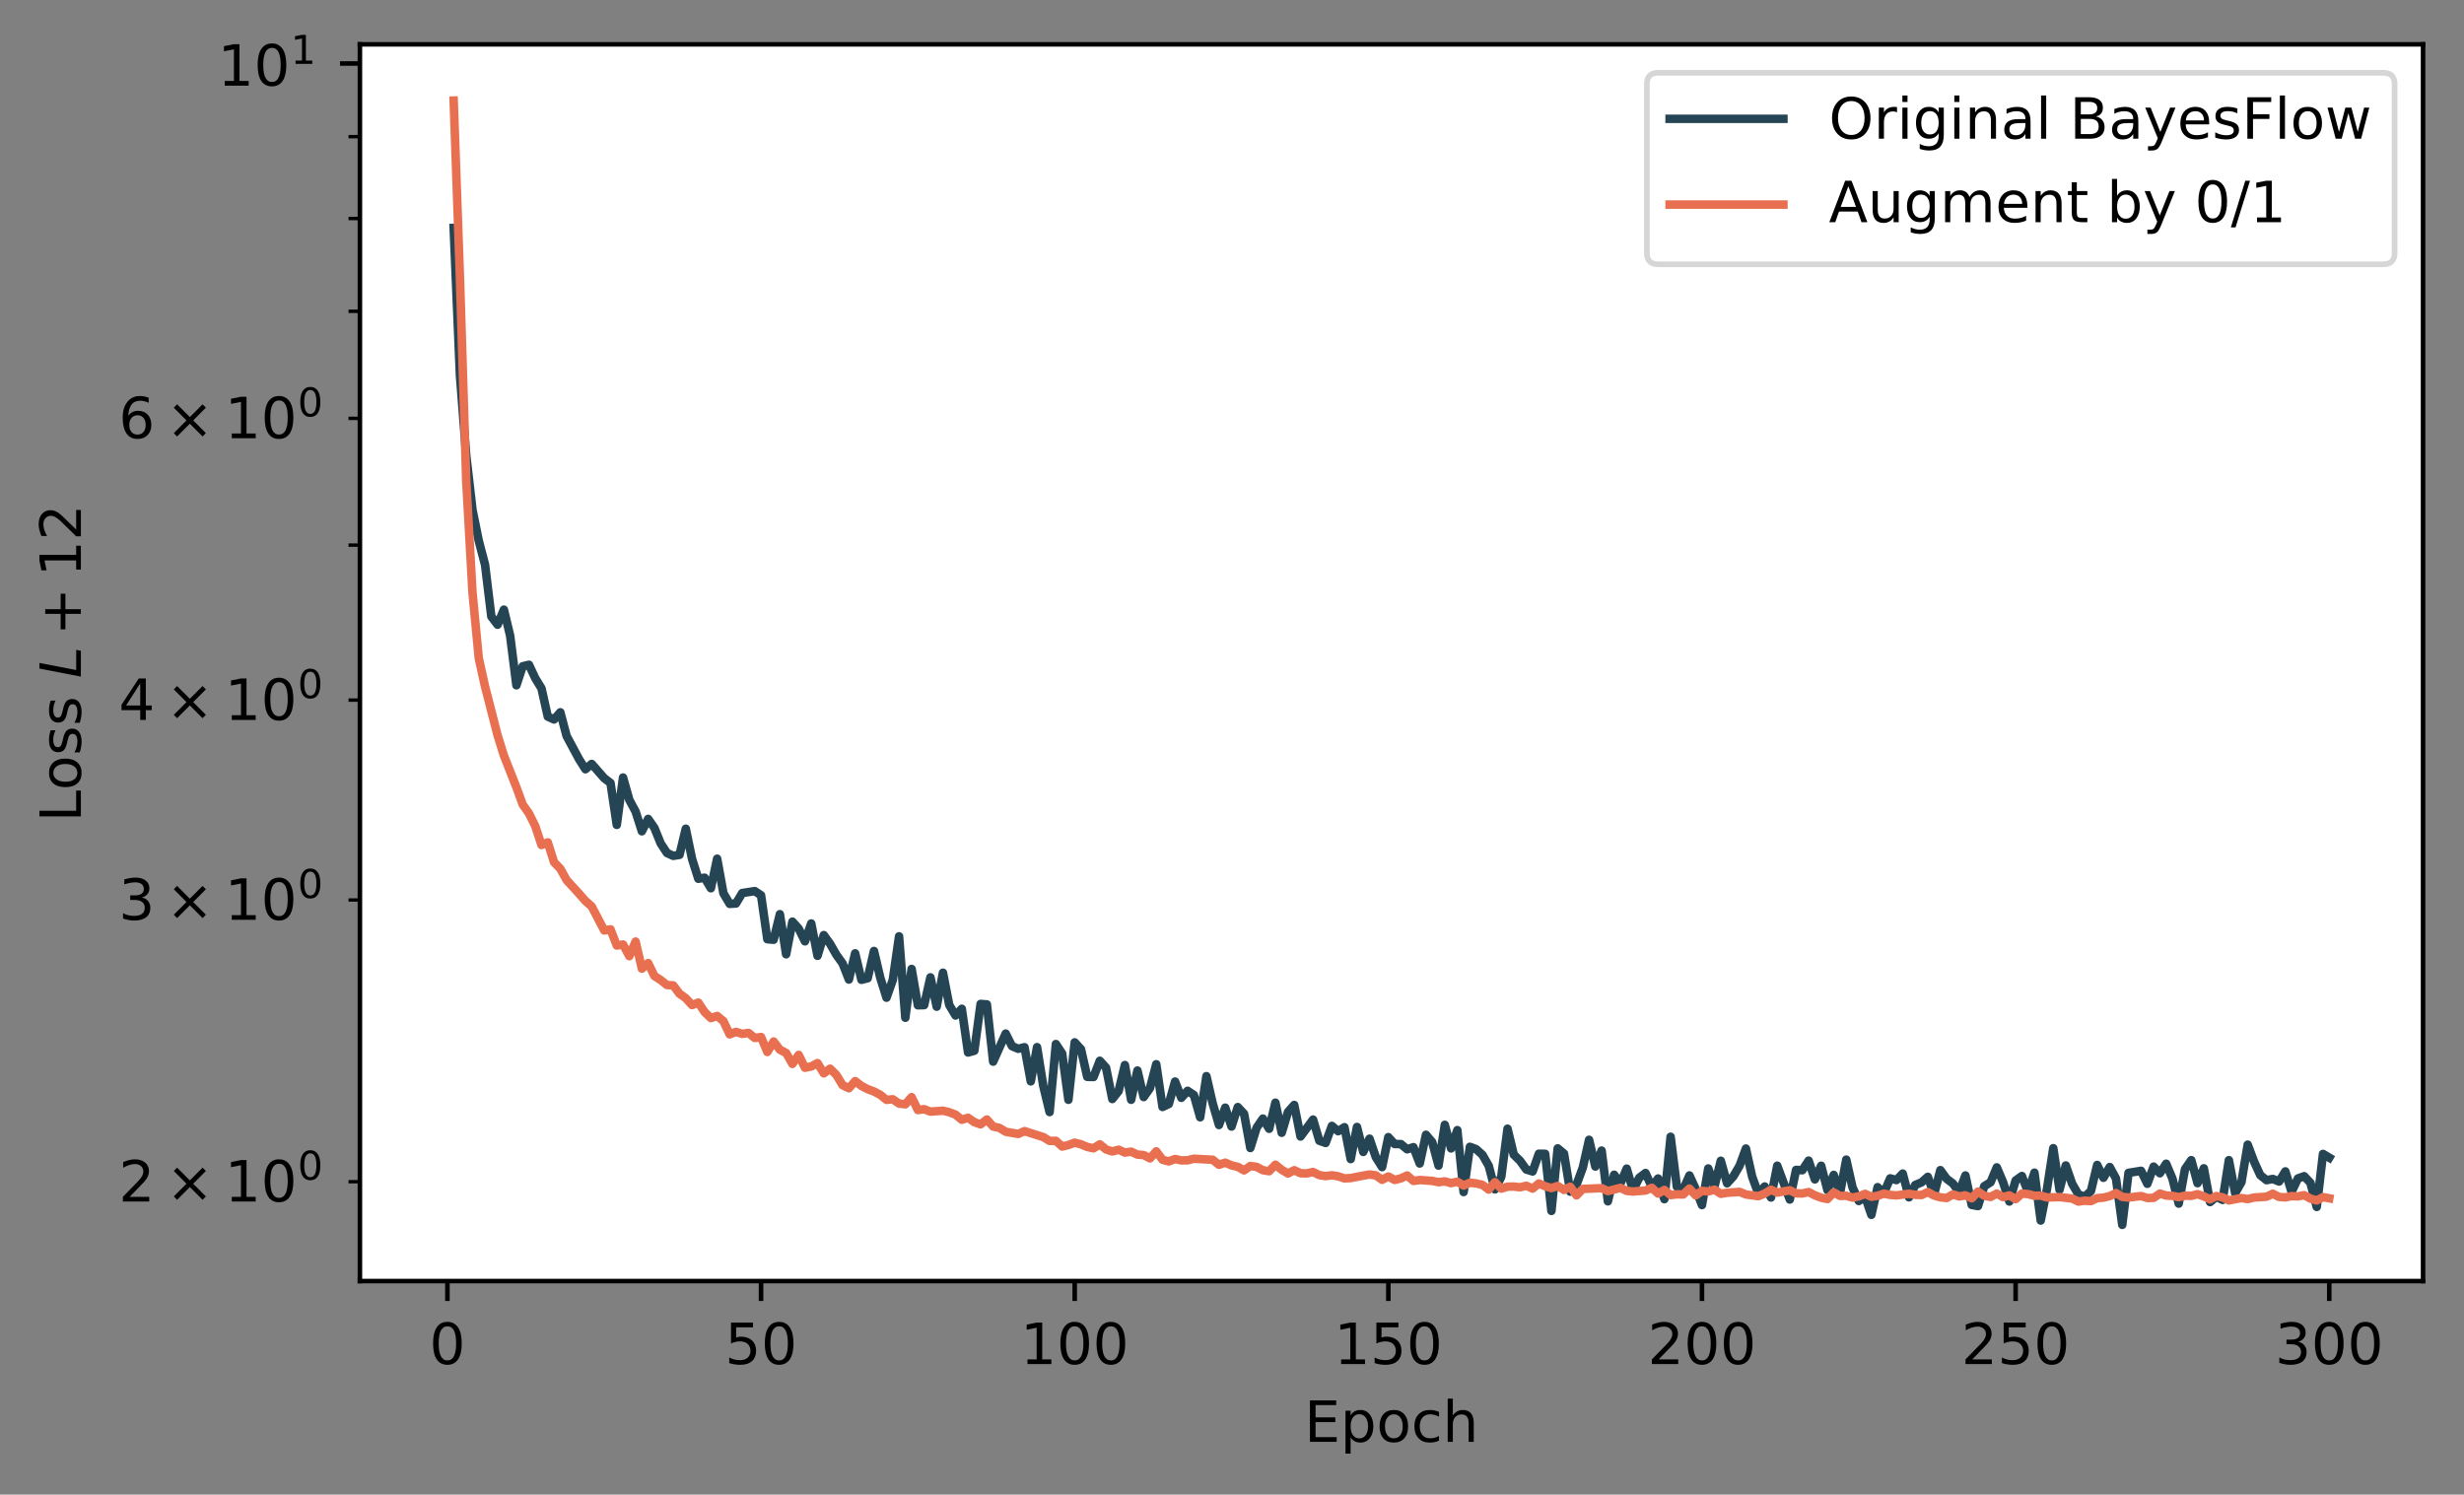 <?xml version="1.0" encoding="UTF-8"?>
<svg xmlns="http://www.w3.org/2000/svg" xmlns:xlink="http://www.w3.org/1999/xlink" width="433.172pt" height="262.78pt" viewBox="0 0 433.172 262.78" version="1.1">
<rect x="0" y="0" width="433.172" height="262.78" fill="#808080" stroke="none"/>
<defs>
<g>
<symbol overflow="visible" id="glyph0-0">
<path style="stroke:none;" d="M 3.18 -6.641 C 2.672 -6.641 2.289 -6.391 2.031 -5.891 C 1.77 -5.391 1.648 -4.641 1.648 -3.641 C 1.648 -2.641 1.77 -1.891 2.031 -1.391 C 2.289 -0.891 2.672 -0.641 3.18 -0.641 C 3.691 -0.641 4.07 -0.891 4.328 -1.391 C 4.578 -1.891 4.711 -2.641 4.711 -3.641 C 4.711 -4.641 4.578 -5.391 4.328 -5.891 C 4.07 -6.391 3.691 -6.641 3.18 -6.641 Z M 3.18 -7.422 C 3.988 -7.422 4.609 -7.09 5.051 -6.449 C 5.48 -5.801 5.699 -4.859 5.699 -3.641 C 5.699 -2.41 5.48 -1.469 5.051 -0.828 C 4.609 -0.191 3.988 0.129 3.172 0.129 C 2.352 0.129 1.73 -0.191 1.301 -0.828 C 0.871 -1.469 0.66 -2.41 0.66 -3.641 C 0.66 -4.859 0.871 -5.801 1.301 -6.449 C 1.73 -7.09 2.359 -7.422 3.18 -7.422 Z M 3.18 -7.422 "/>
</symbol>
<symbol overflow="visible" id="glyph0-1">
<path style="stroke:none;" d="M 1.078 -7.289 L 4.949 -7.289 L 4.949 -6.461 L 1.98 -6.461 L 1.98 -4.672 C 2.121 -4.719 2.27 -4.762 2.41 -4.781 C 2.551 -4.801 2.699 -4.82 2.84 -4.82 C 3.648 -4.82 4.289 -4.59 4.77 -4.148 C 5.25 -3.699 5.488 -3.102 5.488 -2.34 C 5.488 -1.551 5.238 -0.941 4.75 -0.512 C 4.262 -0.078 3.57 0.129 2.691 0.129 C 2.379 0.129 2.07 0.102 1.75 0.059 C 1.43 0.012 1.109 -0.059 0.77 -0.172 L 0.77 -1.16 C 1.059 -1 1.359 -0.879 1.68 -0.801 C 1.988 -0.719 2.32 -0.691 2.672 -0.691 C 3.23 -0.691 3.68 -0.828 4.012 -1.129 C 4.328 -1.43 4.5 -1.828 4.5 -2.34 C 4.5 -2.84 4.328 -3.238 4.012 -3.539 C 3.68 -3.84 3.23 -3.988 2.672 -3.988 C 2.41 -3.988 2.141 -3.961 1.879 -3.898 C 1.621 -3.84 1.352 -3.75 1.078 -3.629 Z M 1.078 -7.289 "/>
</symbol>
<symbol overflow="visible" id="glyph0-2">
<path style="stroke:none;" d="M 1.238 -0.828 L 2.852 -0.828 L 2.852 -6.391 L 1.102 -6.039 L 1.102 -6.941 L 2.84 -7.289 L 3.828 -7.289 L 3.828 -0.828 L 5.441 -0.828 L 5.441 0 L 1.238 0 Z M 1.238 -0.828 "/>
</symbol>
<symbol overflow="visible" id="glyph0-3">
<path style="stroke:none;" d="M 1.922 -0.828 L 5.359 -0.828 L 5.359 0 L 0.73 0 L 0.73 -0.828 C 1.102 -1.211 1.609 -1.73 2.262 -2.391 C 2.898 -3.039 3.309 -3.461 3.48 -3.648 C 3.801 -4 4.02 -4.301 4.141 -4.551 C 4.262 -4.789 4.328 -5.039 4.328 -5.281 C 4.328 -5.66 4.191 -5.98 3.922 -6.219 C 3.648 -6.461 3.301 -6.59 2.859 -6.59 C 2.551 -6.59 2.219 -6.531 1.879 -6.43 C 1.539 -6.32 1.172 -6.16 0.781 -5.941 L 0.781 -6.941 C 1.18 -7.102 1.551 -7.219 1.891 -7.301 C 2.23 -7.379 2.551 -7.422 2.84 -7.422 C 3.59 -7.422 4.191 -7.23 4.641 -6.852 C 5.09 -6.469 5.32 -5.969 5.32 -5.34 C 5.32 -5.039 5.262 -4.75 5.148 -4.488 C 5.039 -4.219 4.84 -3.898 4.539 -3.539 C 4.461 -3.441 4.199 -3.172 3.762 -2.719 C 3.32 -2.27 2.711 -1.641 1.922 -0.828 Z M 1.922 -0.828 "/>
</symbol>
<symbol overflow="visible" id="glyph0-4">
<path style="stroke:none;" d="M 4.059 -3.93 C 4.531 -3.828 4.898 -3.621 5.16 -3.301 C 5.422 -2.98 5.559 -2.578 5.559 -2.121 C 5.559 -1.398 5.309 -0.84 4.82 -0.449 C 4.32 -0.059 3.621 0.129 2.711 0.129 C 2.398 0.129 2.078 0.102 1.762 0.039 C 1.441 -0.012 1.102 -0.102 0.762 -0.219 L 0.762 -1.172 C 1.031 -1.012 1.328 -0.891 1.66 -0.809 C 1.98 -0.73 2.32 -0.691 2.68 -0.691 C 3.301 -0.691 3.77 -0.809 4.09 -1.051 C 4.41 -1.289 4.578 -1.648 4.578 -2.121 C 4.578 -2.539 4.43 -2.879 4.129 -3.121 C 3.828 -3.359 3.41 -3.488 2.871 -3.488 L 2.02 -3.488 L 2.02 -4.301 L 2.91 -4.301 C 3.391 -4.301 3.762 -4.391 4.02 -4.59 C 4.281 -4.781 4.41 -5.059 4.41 -5.43 C 4.41 -5.801 4.27 -6.09 4.012 -6.289 C 3.738 -6.488 3.359 -6.59 2.871 -6.59 C 2.602 -6.59 2.309 -6.559 2 -6.5 C 1.691 -6.441 1.352 -6.352 0.98 -6.23 L 0.98 -7.109 C 1.352 -7.211 1.699 -7.289 2.031 -7.34 C 2.352 -7.391 2.66 -7.422 2.961 -7.422 C 3.699 -7.422 4.289 -7.25 4.73 -6.91 C 5.172 -6.57 5.391 -6.109 5.391 -5.531 C 5.391 -5.129 5.27 -4.789 5.039 -4.512 C 4.809 -4.23 4.48 -4.031 4.059 -3.93 Z M 4.059 -3.93 "/>
</symbol>
<symbol overflow="visible" id="glyph0-5">
<path style="stroke:none;" d="M 0.98 -7.289 L 5.59 -7.289 L 5.59 -6.461 L 1.969 -6.461 L 1.969 -4.301 L 5.441 -4.301 L 5.441 -3.469 L 1.969 -3.469 L 1.969 -0.828 L 5.68 -0.828 L 5.68 0 L 0.98 0 Z M 0.98 -7.289 "/>
</symbol>
<symbol overflow="visible" id="glyph0-6">
<path style="stroke:none;" d="M 1.809 -0.82 L 1.809 2.07 L 0.91 2.07 L 0.91 -5.469 L 1.809 -5.469 L 1.809 -4.641 C 1.988 -4.961 2.23 -5.199 2.52 -5.359 C 2.809 -5.52 3.16 -5.602 3.559 -5.602 C 4.219 -5.602 4.762 -5.328 5.18 -4.809 C 5.59 -4.281 5.801 -3.59 5.801 -2.73 C 5.801 -1.871 5.59 -1.172 5.18 -0.648 C 4.762 -0.129 4.219 0.129 3.559 0.129 C 3.16 0.129 2.809 0.051 2.52 -0.102 C 2.23 -0.25 1.988 -0.488 1.809 -0.82 Z M 4.871 -2.73 C 4.871 -3.391 4.73 -3.898 4.461 -4.281 C 4.18 -4.66 3.809 -4.852 3.34 -4.852 C 2.859 -4.852 2.488 -4.66 2.219 -4.281 C 1.941 -3.898 1.809 -3.391 1.809 -2.73 C 1.809 -2.07 1.941 -1.551 2.219 -1.172 C 2.488 -0.789 2.859 -0.609 3.34 -0.609 C 3.809 -0.609 4.18 -0.789 4.461 -1.172 C 4.73 -1.551 4.871 -2.07 4.871 -2.73 Z M 4.871 -2.73 "/>
</symbol>
<symbol overflow="visible" id="glyph0-7">
<path style="stroke:none;" d="M 3.059 -4.84 C 2.578 -4.84 2.199 -4.648 1.922 -4.27 C 1.641 -3.891 1.5 -3.379 1.5 -2.73 C 1.5 -2.07 1.629 -1.559 1.91 -1.18 C 2.191 -0.801 2.57 -0.621 3.059 -0.621 C 3.539 -0.621 3.922 -0.801 4.199 -1.18 C 4.48 -1.559 4.621 -2.07 4.621 -2.73 C 4.621 -3.371 4.48 -3.891 4.199 -4.27 C 3.922 -4.648 3.539 -4.84 3.059 -4.84 Z M 3.059 -5.602 C 3.84 -5.602 4.449 -5.34 4.898 -4.84 C 5.34 -4.328 5.57 -3.629 5.57 -2.73 C 5.57 -1.828 5.34 -1.129 4.898 -0.629 C 4.449 -0.121 3.84 0.129 3.059 0.129 C 2.27 0.129 1.648 -0.121 1.211 -0.629 C 0.77 -1.129 0.551 -1.828 0.551 -2.73 C 0.551 -3.629 0.77 -4.328 1.211 -4.84 C 1.648 -5.34 2.27 -5.602 3.059 -5.602 Z M 3.059 -5.602 "/>
</symbol>
<symbol overflow="visible" id="glyph0-8">
<path style="stroke:none;" d="M 4.879 -5.262 L 4.879 -4.422 C 4.621 -4.559 4.371 -4.66 4.109 -4.73 C 3.852 -4.801 3.602 -4.84 3.34 -4.84 C 2.762 -4.84 2.301 -4.648 1.98 -4.281 C 1.66 -3.91 1.5 -3.391 1.5 -2.73 C 1.5 -2.059 1.66 -1.539 1.98 -1.172 C 2.301 -0.801 2.762 -0.621 3.34 -0.621 C 3.602 -0.621 3.852 -0.648 4.109 -0.719 C 4.371 -0.789 4.621 -0.898 4.879 -1.039 L 4.879 -0.211 C 4.621 -0.09 4.359 0 4.102 0.051 C 3.828 0.102 3.539 0.129 3.238 0.129 C 2.422 0.129 1.762 -0.121 1.281 -0.641 C 0.789 -1.148 0.551 -1.852 0.551 -2.73 C 0.551 -3.621 0.789 -4.32 1.281 -4.828 C 1.77 -5.34 2.441 -5.602 3.301 -5.602 C 3.578 -5.602 3.852 -5.57 4.109 -5.512 C 4.371 -5.449 4.629 -5.371 4.879 -5.262 Z M 4.879 -5.262 "/>
</symbol>
<symbol overflow="visible" id="glyph0-9">
<path style="stroke:none;" d="M 5.488 -3.301 L 5.488 0 L 4.59 0 L 4.59 -3.27 C 4.59 -3.789 4.48 -4.172 4.281 -4.43 C 4.078 -4.691 3.781 -4.82 3.379 -4.82 C 2.891 -4.82 2.512 -4.66 2.23 -4.352 C 1.949 -4.039 1.809 -3.621 1.809 -3.09 L 1.809 0 L 0.91 0 L 0.91 -7.602 L 1.809 -7.602 L 1.809 -4.621 C 2.02 -4.941 2.27 -5.191 2.57 -5.352 C 2.859 -5.512 3.199 -5.602 3.578 -5.602 C 4.199 -5.602 4.68 -5.398 5 -5.012 C 5.32 -4.621 5.488 -4.051 5.488 -3.301 Z M 5.488 -3.301 "/>
</symbol>
<symbol overflow="visible" id="glyph0-10">
<path style="stroke:none;" d="M 7.012 -5.371 L 4.781 -3.129 L 7.012 -0.898 L 6.43 -0.309 L 4.191 -2.551 L 1.949 -0.309 L 1.371 -0.898 L 3.602 -3.129 L 1.371 -5.371 L 1.949 -5.961 L 4.191 -3.719 L 6.43 -5.961 Z M 7.012 -5.371 "/>
</symbol>
<symbol overflow="visible" id="glyph0-11">
<path style="stroke:none;" d="M 3.781 -6.43 L 1.289 -2.539 L 3.781 -2.539 Z M 3.52 -7.289 L 4.762 -7.289 L 4.762 -2.539 L 5.801 -2.539 L 5.801 -1.719 L 4.762 -1.719 L 4.762 0 L 3.781 0 L 3.781 -1.719 L 0.488 -1.719 L 0.488 -2.672 Z M 3.52 -7.289 "/>
</symbol>
<symbol overflow="visible" id="glyph0-12">
<path style="stroke:none;" d="M 3.301 -4.039 C 2.859 -4.039 2.512 -3.879 2.25 -3.578 C 1.988 -3.281 1.859 -2.859 1.859 -2.34 C 1.859 -1.809 1.988 -1.391 2.25 -1.09 C 2.512 -0.789 2.859 -0.641 3.301 -0.641 C 3.738 -0.641 4.09 -0.789 4.352 -1.09 C 4.609 -1.391 4.738 -1.809 4.738 -2.34 C 4.738 -2.859 4.609 -3.281 4.352 -3.578 C 4.09 -3.879 3.738 -4.039 3.301 -4.039 Z M 5.262 -7.129 L 5.262 -6.23 C 5.012 -6.352 4.762 -6.441 4.512 -6.5 C 4.25 -6.559 4 -6.59 3.762 -6.59 C 3.102 -6.59 2.602 -6.371 2.262 -5.93 C 1.922 -5.488 1.719 -4.82 1.68 -3.941 C 1.871 -4.219 2.109 -4.441 2.398 -4.59 C 2.691 -4.738 3.012 -4.82 3.359 -4.82 C 4.09 -4.82 4.672 -4.59 5.09 -4.148 C 5.512 -3.711 5.73 -3.102 5.73 -2.34 C 5.73 -1.59 5.5 -0.988 5.059 -0.539 C 4.621 -0.09 4.031 0.129 3.301 0.129 C 2.461 0.129 1.809 -0.191 1.371 -0.828 C 0.922 -1.469 0.699 -2.41 0.699 -3.641 C 0.699 -4.789 0.969 -5.711 1.52 -6.391 C 2.059 -7.07 2.801 -7.422 3.719 -7.422 C 3.961 -7.422 4.211 -7.391 4.469 -7.352 C 4.719 -7.301 4.98 -7.23 5.262 -7.129 Z M 5.262 -7.129 "/>
</symbol>
<symbol overflow="visible" id="glyph0-13">
<path style="stroke:none;" d="M 3.941 -6.621 C 3.219 -6.621 2.648 -6.352 2.23 -5.82 C 1.809 -5.281 1.602 -4.559 1.602 -3.641 C 1.602 -2.719 1.809 -1.988 2.23 -1.461 C 2.648 -0.922 3.219 -0.66 3.941 -0.66 C 4.648 -0.66 5.219 -0.922 5.641 -1.461 C 6.059 -1.988 6.27 -2.719 6.27 -3.641 C 6.27 -4.559 6.059 -5.281 5.641 -5.82 C 5.219 -6.352 4.648 -6.621 3.941 -6.621 Z M 3.941 -7.422 C 4.961 -7.422 5.77 -7.07 6.391 -6.391 C 7 -5.711 7.309 -4.789 7.309 -3.641 C 7.309 -2.48 7 -1.57 6.391 -0.891 C 5.77 -0.211 4.961 0.129 3.941 0.129 C 2.91 0.129 2.09 -0.211 1.48 -0.891 C 0.859 -1.57 0.559 -2.48 0.559 -3.641 C 0.559 -4.789 0.859 -5.711 1.48 -6.391 C 2.09 -7.07 2.91 -7.422 3.941 -7.422 Z M 3.941 -7.422 "/>
</symbol>
<symbol overflow="visible" id="glyph0-14">
<path style="stroke:none;" d="M 4.109 -4.629 C 4.012 -4.691 3.898 -4.73 3.781 -4.762 C 3.66 -4.781 3.531 -4.801 3.391 -4.801 C 2.879 -4.801 2.488 -4.629 2.219 -4.301 C 1.941 -3.969 1.809 -3.5 1.809 -2.879 L 1.809 0 L 0.91 0 L 0.91 -5.469 L 1.809 -5.469 L 1.809 -4.621 C 1.988 -4.949 2.238 -5.199 2.539 -5.359 C 2.84 -5.52 3.211 -5.602 3.648 -5.602 C 3.711 -5.602 3.781 -5.59 3.859 -5.59 C 3.93 -5.578 4.012 -5.57 4.109 -5.551 Z M 4.109 -4.629 "/>
</symbol>
<symbol overflow="visible" id="glyph0-15">
<path style="stroke:none;" d="M 0.941 -5.469 L 1.84 -5.469 L 1.84 0 L 0.941 0 Z M 0.941 -7.602 L 1.84 -7.602 L 1.84 -6.461 L 0.941 -6.461 Z M 0.941 -7.602 "/>
</symbol>
<symbol overflow="visible" id="glyph0-16">
<path style="stroke:none;" d="M 4.539 -2.801 C 4.539 -3.441 4.398 -3.949 4.141 -4.309 C 3.871 -4.672 3.488 -4.852 3.012 -4.852 C 2.531 -4.852 2.148 -4.672 1.879 -4.309 C 1.609 -3.949 1.48 -3.441 1.48 -2.801 C 1.48 -2.148 1.609 -1.648 1.879 -1.289 C 2.148 -0.93 2.531 -0.75 3.012 -0.75 C 3.488 -0.75 3.871 -0.93 4.141 -1.289 C 4.398 -1.648 4.539 -2.148 4.539 -2.801 Z M 5.441 -0.68 C 5.441 0.238 5.23 0.93 4.82 1.391 C 4.398 1.84 3.77 2.07 2.922 2.07 C 2.602 2.07 2.309 2.039 2.031 2 C 1.75 1.949 1.469 1.879 1.211 1.781 L 1.211 0.91 C 1.469 1.051 1.73 1.148 1.988 1.219 C 2.25 1.289 2.512 1.328 2.781 1.328 C 3.359 1.328 3.801 1.172 4.102 0.871 C 4.391 0.559 4.539 0.102 4.539 -0.52 L 4.539 -0.961 C 4.352 -0.641 4.109 -0.398 3.82 -0.238 C 3.531 -0.078 3.191 0 2.789 0 C 2.109 0 1.57 -0.25 1.16 -0.762 C 0.75 -1.27 0.551 -1.949 0.551 -2.801 C 0.551 -3.641 0.75 -4.32 1.16 -4.828 C 1.57 -5.34 2.109 -5.602 2.789 -5.602 C 3.191 -5.602 3.531 -5.52 3.82 -5.359 C 4.109 -5.199 4.352 -4.961 4.539 -4.641 L 4.539 -5.469 L 5.441 -5.469 Z M 5.441 -0.68 "/>
</symbol>
<symbol overflow="visible" id="glyph0-17">
<path style="stroke:none;" d="M 5.488 -3.301 L 5.488 0 L 4.59 0 L 4.59 -3.27 C 4.59 -3.789 4.48 -4.172 4.281 -4.43 C 4.078 -4.691 3.781 -4.82 3.379 -4.82 C 2.891 -4.82 2.512 -4.66 2.23 -4.352 C 1.949 -4.039 1.809 -3.621 1.809 -3.09 L 1.809 0 L 0.91 0 L 0.91 -5.469 L 1.809 -5.469 L 1.809 -4.621 C 2.02 -4.941 2.27 -5.191 2.57 -5.352 C 2.859 -5.512 3.199 -5.602 3.578 -5.602 C 4.199 -5.602 4.68 -5.398 5 -5.012 C 5.32 -4.621 5.488 -4.051 5.488 -3.301 Z M 5.488 -3.301 "/>
</symbol>
<symbol overflow="visible" id="glyph0-18">
<path style="stroke:none;" d="M 3.43 -2.75 C 2.699 -2.75 2.199 -2.66 1.922 -2.5 C 1.641 -2.328 1.5 -2.051 1.5 -1.648 C 1.5 -1.328 1.602 -1.07 1.809 -0.891 C 2.02 -0.699 2.309 -0.609 2.672 -0.609 C 3.172 -0.609 3.57 -0.781 3.871 -1.141 C 4.172 -1.488 4.32 -1.961 4.32 -2.551 L 4.32 -2.75 Z M 5.219 -3.121 L 5.219 0 L 4.32 0 L 4.32 -0.828 C 4.109 -0.488 3.852 -0.25 3.551 -0.102 C 3.25 0.051 2.871 0.129 2.43 0.129 C 1.871 0.129 1.422 -0.02 1.09 -0.328 C 0.762 -0.641 0.602 -1.059 0.602 -1.59 C 0.602 -2.199 0.801 -2.66 1.219 -2.98 C 1.629 -3.289 2.238 -3.449 3.059 -3.449 L 4.32 -3.449 L 4.32 -3.539 C 4.32 -3.949 4.18 -4.27 3.91 -4.5 C 3.641 -4.719 3.262 -4.84 2.77 -4.84 C 2.449 -4.84 2.148 -4.801 1.852 -4.719 C 1.551 -4.641 1.27 -4.531 1 -4.391 L 1 -5.219 C 1.32 -5.34 1.641 -5.441 1.949 -5.5 C 2.262 -5.559 2.559 -5.602 2.859 -5.602 C 3.648 -5.602 4.238 -5.391 4.629 -4.98 C 5.02 -4.57 5.219 -3.949 5.219 -3.121 Z M 5.219 -3.121 "/>
</symbol>
<symbol overflow="visible" id="glyph0-19">
<path style="stroke:none;" d="M 0.941 -7.602 L 1.84 -7.602 L 1.84 0 L 0.941 0 Z M 0.941 -7.602 "/>
</symbol>
<symbol overflow="visible" id="glyph0-20">
<path style="stroke:none;" d=""/>
</symbol>
<symbol overflow="visible" id="glyph0-21">
<path style="stroke:none;" d="M 1.969 -3.48 L 1.969 -0.809 L 3.551 -0.809 C 4.078 -0.809 4.469 -0.922 4.73 -1.141 C 4.98 -1.359 5.109 -1.691 5.109 -2.148 C 5.109 -2.602 4.98 -2.93 4.73 -3.148 C 4.469 -3.371 4.078 -3.48 3.551 -3.48 Z M 1.969 -6.48 L 1.969 -4.281 L 3.43 -4.281 C 3.91 -4.281 4.262 -4.371 4.5 -4.551 C 4.738 -4.73 4.859 -5 4.859 -5.379 C 4.859 -5.738 4.738 -6.02 4.5 -6.199 C 4.262 -6.379 3.91 -6.48 3.43 -6.48 Z M 0.98 -7.289 L 3.5 -7.289 C 4.25 -7.289 4.828 -7.129 5.238 -6.82 C 5.641 -6.5 5.852 -6.059 5.852 -5.488 C 5.852 -5.039 5.738 -4.68 5.531 -4.422 C 5.32 -4.16 5.02 -3.988 4.621 -3.93 C 5.102 -3.82 5.48 -3.602 5.75 -3.27 C 6.012 -2.941 6.148 -2.531 6.148 -2.039 C 6.148 -1.379 5.922 -0.879 5.48 -0.531 C 5.039 -0.172 4.41 0 3.602 0 L 0.98 0 Z M 0.98 -7.289 "/>
</symbol>
<symbol overflow="visible" id="glyph0-22">
<path style="stroke:none;" d="M 3.219 0.5 C 2.961 1.141 2.711 1.57 2.469 1.77 C 2.23 1.969 1.91 2.07 1.512 2.07 L 0.789 2.07 L 0.789 1.32 L 1.32 1.32 C 1.559 1.32 1.75 1.262 1.891 1.141 C 2.031 1.02 2.18 0.75 2.352 0.309 L 2.512 -0.09 L 0.301 -5.469 L 1.25 -5.469 L 2.961 -1.191 L 4.672 -5.469 L 5.621 -5.469 Z M 3.219 0.5 "/>
</symbol>
<symbol overflow="visible" id="glyph0-23">
<path style="stroke:none;" d="M 5.621 -2.961 L 5.621 -2.52 L 1.488 -2.52 C 1.531 -1.898 1.711 -1.422 2.051 -1.102 C 2.379 -0.781 2.84 -0.621 3.441 -0.621 C 3.781 -0.621 4.121 -0.66 4.441 -0.738 C 4.762 -0.82 5.09 -0.949 5.41 -1.129 L 5.41 -0.281 C 5.09 -0.141 4.762 -0.031 4.422 0.031 C 4.078 0.09 3.73 0.129 3.391 0.129 C 2.512 0.129 1.82 -0.121 1.309 -0.621 C 0.801 -1.121 0.551 -1.809 0.551 -2.68 C 0.551 -3.57 0.789 -4.281 1.27 -4.809 C 1.75 -5.328 2.41 -5.602 3.23 -5.602 C 3.969 -5.602 4.551 -5.359 4.98 -4.891 C 5.398 -4.41 5.621 -3.77 5.621 -2.961 Z M 4.719 -3.219 C 4.711 -3.711 4.57 -4.102 4.309 -4.398 C 4.039 -4.691 3.68 -4.84 3.238 -4.84 C 2.738 -4.84 2.34 -4.691 2.039 -4.41 C 1.738 -4.129 1.559 -3.73 1.52 -3.219 Z M 4.719 -3.219 "/>
</symbol>
<symbol overflow="visible" id="glyph0-24">
<path style="stroke:none;" d="M 4.43 -5.309 L 4.43 -4.461 C 4.172 -4.578 3.91 -4.68 3.641 -4.75 C 3.359 -4.809 3.078 -4.852 2.789 -4.852 C 2.34 -4.852 2 -4.781 1.781 -4.641 C 1.559 -4.5 1.449 -4.301 1.449 -4.031 C 1.449 -3.82 1.531 -3.66 1.691 -3.539 C 1.852 -3.422 2.172 -3.301 2.648 -3.199 L 2.961 -3.129 C 3.602 -2.988 4.051 -2.789 4.32 -2.551 C 4.578 -2.301 4.719 -1.949 4.719 -1.512 C 4.719 -1 4.52 -0.602 4.121 -0.309 C 3.719 -0.012 3.16 0.129 2.461 0.129 C 2.16 0.129 1.859 0.102 1.539 0.051 C 1.219 0 0.891 -0.078 0.539 -0.199 L 0.539 -1.129 C 0.871 -0.949 1.199 -0.82 1.52 -0.738 C 1.84 -0.648 2.16 -0.609 2.48 -0.609 C 2.898 -0.609 3.23 -0.68 3.461 -0.82 C 3.68 -0.961 3.801 -1.172 3.801 -1.441 C 3.801 -1.68 3.711 -1.871 3.551 -2 C 3.391 -2.129 3.031 -2.262 2.469 -2.379 L 2.16 -2.449 C 1.602 -2.57 1.191 -2.75 0.949 -2.988 C 0.699 -3.23 0.578 -3.559 0.578 -3.988 C 0.578 -4.5 0.762 -4.898 1.121 -5.18 C 1.48 -5.461 2 -5.602 2.68 -5.602 C 3.012 -5.602 3.32 -5.57 3.621 -5.52 C 3.91 -5.469 4.18 -5.398 4.43 -5.309 Z M 4.43 -5.309 "/>
</symbol>
<symbol overflow="visible" id="glyph0-25">
<path style="stroke:none;" d="M 0.98 -7.289 L 5.172 -7.289 L 5.172 -6.461 L 1.969 -6.461 L 1.969 -4.309 L 4.859 -4.309 L 4.859 -3.48 L 1.969 -3.48 L 1.969 0 L 0.98 0 Z M 0.98 -7.289 "/>
</symbol>
<symbol overflow="visible" id="glyph0-26">
<path style="stroke:none;" d="M 0.422 -5.469 L 1.32 -5.469 L 2.441 -1.199 L 3.559 -5.469 L 4.621 -5.469 L 5.738 -1.199 L 6.859 -5.469 L 7.762 -5.469 L 6.328 0 L 5.27 0 L 4.09 -4.48 L 2.91 0 L 1.852 0 Z M 0.422 -5.469 "/>
</symbol>
<symbol overflow="visible" id="glyph0-27">
<path style="stroke:none;" d="M 3.422 -6.32 L 2.078 -2.691 L 4.762 -2.691 Z M 2.859 -7.289 L 3.98 -7.289 L 6.762 0 L 5.73 0 L 5.07 -1.871 L 1.781 -1.871 L 1.121 0 L 0.078 0 Z M 2.859 -7.289 "/>
</symbol>
<symbol overflow="visible" id="glyph0-28">
<path style="stroke:none;" d="M 0.852 -2.16 L 0.852 -5.469 L 1.75 -5.469 L 1.75 -2.191 C 1.75 -1.672 1.852 -1.289 2.051 -1.031 C 2.25 -0.77 2.551 -0.641 2.961 -0.641 C 3.441 -0.641 3.828 -0.789 4.109 -1.102 C 4.391 -1.41 4.531 -1.828 4.531 -2.371 L 4.531 -5.469 L 5.43 -5.469 L 5.43 0 L 4.531 0 L 4.531 -0.84 C 4.309 -0.5 4.051 -0.262 3.77 -0.102 C 3.48 0.051 3.148 0.129 2.77 0.129 C 2.141 0.129 1.66 -0.059 1.34 -0.449 C 1.012 -0.828 0.852 -1.398 0.852 -2.16 Z M 3.109 -5.602 Z M 3.109 -5.602 "/>
</symbol>
<symbol overflow="visible" id="glyph0-29">
<path style="stroke:none;" d="M 5.199 -4.422 C 5.422 -4.82 5.691 -5.109 6 -5.309 C 6.309 -5.5 6.68 -5.602 7.109 -5.602 C 7.672 -5.602 8.109 -5.398 8.422 -5 C 8.73 -4.602 8.891 -4.031 8.891 -3.301 L 8.891 0 L 7.988 0 L 7.988 -3.27 C 7.988 -3.789 7.891 -4.18 7.711 -4.441 C 7.52 -4.691 7.238 -4.82 6.859 -4.82 C 6.391 -4.82 6.02 -4.66 5.75 -4.352 C 5.48 -4.039 5.352 -3.621 5.352 -3.09 L 5.352 0 L 4.449 0 L 4.449 -3.27 C 4.449 -3.789 4.352 -4.18 4.172 -4.441 C 3.98 -4.691 3.691 -4.82 3.309 -4.82 C 2.852 -4.82 2.48 -4.66 2.211 -4.352 C 1.941 -4.039 1.809 -3.621 1.809 -3.09 L 1.809 0 L 0.91 0 L 0.91 -5.469 L 1.809 -5.469 L 1.809 -4.621 C 2.012 -4.949 2.262 -5.199 2.551 -5.359 C 2.828 -5.52 3.172 -5.602 3.57 -5.602 C 3.969 -5.602 4.301 -5.5 4.578 -5.301 C 4.859 -5.102 5.059 -4.801 5.199 -4.422 Z M 5.199 -4.422 "/>
</symbol>
<symbol overflow="visible" id="glyph0-30">
<path style="stroke:none;" d="M 1.828 -7.02 L 1.828 -5.469 L 3.68 -5.469 L 3.68 -4.77 L 1.828 -4.77 L 1.828 -1.801 C 1.828 -1.352 1.891 -1.059 2.012 -0.941 C 2.129 -0.809 2.379 -0.75 2.762 -0.75 L 3.68 -0.75 L 3.68 0 L 2.762 0 C 2.059 0 1.578 -0.129 1.32 -0.391 C 1.059 -0.648 0.93 -1.121 0.93 -1.801 L 0.93 -4.77 L 0.27 -4.77 L 0.27 -5.469 L 0.93 -5.469 L 0.93 -7.02 Z M 1.828 -7.02 "/>
</symbol>
<symbol overflow="visible" id="glyph0-31">
<path style="stroke:none;" d="M 4.871 -2.73 C 4.871 -3.391 4.73 -3.898 4.461 -4.281 C 4.18 -4.66 3.809 -4.852 3.34 -4.852 C 2.859 -4.852 2.488 -4.66 2.219 -4.281 C 1.941 -3.898 1.809 -3.391 1.809 -2.73 C 1.809 -2.07 1.941 -1.551 2.219 -1.172 C 2.488 -0.789 2.859 -0.609 3.34 -0.609 C 3.809 -0.609 4.18 -0.789 4.461 -1.172 C 4.73 -1.551 4.871 -2.07 4.871 -2.73 Z M 1.809 -4.641 C 1.988 -4.961 2.23 -5.199 2.52 -5.359 C 2.809 -5.52 3.16 -5.602 3.559 -5.602 C 4.219 -5.602 4.762 -5.328 5.18 -4.809 C 5.59 -4.281 5.801 -3.59 5.801 -2.73 C 5.801 -1.871 5.59 -1.172 5.18 -0.648 C 4.762 -0.129 4.219 0.129 3.559 0.129 C 3.16 0.129 2.809 0.051 2.52 -0.102 C 2.23 -0.25 1.988 -0.488 1.809 -0.82 L 1.809 0 L 0.91 0 L 0.91 -7.602 L 1.809 -7.602 Z M 1.809 -4.641 "/>
</symbol>
<symbol overflow="visible" id="glyph0-32">
<path style="stroke:none;" d="M 2.539 -7.289 L 3.371 -7.289 L 0.828 0.922 L 0 0.922 Z M 2.539 -7.289 "/>
</symbol>
<symbol overflow="visible" id="glyph1-0">
<path style="stroke:none;" d="M 0.867 -0.582 L 1.996 -0.582 L 1.996 -4.473 L 0.77 -4.227 L 0.77 -4.859 L 1.988 -5.102 L 2.68 -5.102 L 2.68 -0.582 L 3.809 -0.582 L 3.809 0 L 0.867 0 Z M 0.867 -0.582 "/>
</symbol>
<symbol overflow="visible" id="glyph1-1">
<path style="stroke:none;" d="M 2.227 -4.648 C 1.867 -4.648 1.602 -4.473 1.422 -4.121 C 1.238 -3.773 1.156 -3.246 1.156 -2.547 C 1.156 -1.848 1.238 -1.324 1.422 -0.973 C 1.602 -0.621 1.867 -0.449 2.227 -0.449 C 2.582 -0.449 2.848 -0.621 3.031 -0.973 C 3.207 -1.324 3.297 -1.848 3.297 -2.547 C 3.297 -3.246 3.207 -3.773 3.031 -4.121 C 2.848 -4.473 2.582 -4.648 2.227 -4.648 Z M 2.227 -5.195 C 2.793 -5.195 3.227 -4.965 3.535 -4.516 C 3.836 -4.059 3.988 -3.402 3.988 -2.547 C 3.988 -1.688 3.836 -1.027 3.535 -0.582 C 3.227 -0.133 2.793 0.09 2.219 0.09 C 1.645 0.09 1.211 -0.133 0.91 -0.582 C 0.609 -1.027 0.461 -1.688 0.461 -2.547 C 0.461 -3.402 0.609 -4.059 0.91 -4.516 C 1.211 -4.965 1.652 -5.195 2.227 -5.195 Z M 2.227 -5.195 "/>
</symbol>
<symbol overflow="visible" id="glyph2-0">
<path style="stroke:none;" d="M -7.289 -0.98 L -7.289 -1.969 L -0.828 -1.969 L -0.828 -5.52 L 0 -5.52 L 0 -0.98 Z M -7.289 -0.98 "/>
</symbol>
<symbol overflow="visible" id="glyph2-1">
<path style="stroke:none;" d="M -4.84 -3.059 C -4.84 -2.578 -4.648 -2.199 -4.27 -1.922 C -3.891 -1.641 -3.379 -1.5 -2.73 -1.5 C -2.07 -1.5 -1.559 -1.629 -1.18 -1.91 C -0.801 -2.191 -0.621 -2.57 -0.621 -3.059 C -0.621 -3.539 -0.801 -3.922 -1.18 -4.199 C -1.559 -4.48 -2.07 -4.621 -2.73 -4.621 C -3.371 -4.621 -3.891 -4.48 -4.27 -4.199 C -4.648 -3.922 -4.84 -3.539 -4.84 -3.059 Z M -5.602 -3.059 C -5.602 -3.84 -5.34 -4.449 -4.84 -4.898 C -4.328 -5.34 -3.629 -5.57 -2.73 -5.57 C -1.828 -5.57 -1.129 -5.34 -0.629 -4.898 C -0.121 -4.449 0.129 -3.84 0.129 -3.059 C 0.129 -2.27 -0.121 -1.648 -0.629 -1.211 C -1.129 -0.77 -1.828 -0.551 -2.73 -0.551 C -3.629 -0.551 -4.328 -0.77 -4.84 -1.211 C -5.34 -1.648 -5.602 -2.27 -5.602 -3.059 Z M -5.602 -3.059 "/>
</symbol>
<symbol overflow="visible" id="glyph2-2">
<path style="stroke:none;" d="M -5.309 -4.43 L -4.461 -4.43 C -4.578 -4.172 -4.68 -3.91 -4.75 -3.641 C -4.809 -3.359 -4.852 -3.078 -4.852 -2.789 C -4.852 -2.34 -4.781 -2 -4.641 -1.781 C -4.5 -1.559 -4.301 -1.449 -4.031 -1.449 C -3.82 -1.449 -3.66 -1.531 -3.539 -1.691 C -3.422 -1.852 -3.301 -2.172 -3.199 -2.648 L -3.129 -2.961 C -2.988 -3.602 -2.789 -4.051 -2.551 -4.32 C -2.301 -4.578 -1.949 -4.719 -1.512 -4.719 C -1 -4.719 -0.602 -4.52 -0.309 -4.121 C -0.012 -3.719 0.129 -3.16 0.129 -2.461 C 0.129 -2.16 0.102 -1.859 0.051 -1.539 C 0 -1.219 -0.078 -0.891 -0.199 -0.539 L -1.129 -0.539 C -0.949 -0.871 -0.82 -1.199 -0.738 -1.52 C -0.648 -1.84 -0.609 -2.16 -0.609 -2.48 C -0.609 -2.898 -0.68 -3.23 -0.82 -3.461 C -0.961 -3.68 -1.172 -3.801 -1.441 -3.801 C -1.68 -3.801 -1.871 -3.711 -2 -3.551 C -2.129 -3.391 -2.262 -3.031 -2.379 -2.469 L -2.449 -2.16 C -2.57 -1.602 -2.75 -1.191 -2.988 -0.949 C -3.23 -0.699 -3.559 -0.578 -3.988 -0.578 C -4.5 -0.578 -4.898 -0.762 -5.18 -1.121 C -5.461 -1.48 -5.602 -2 -5.602 -2.68 C -5.602 -3.012 -5.57 -3.32 -5.52 -3.621 C -5.469 -3.91 -5.398 -4.18 -5.309 -4.43 Z M -5.309 -4.43 "/>
</symbol>
<symbol overflow="visible" id="glyph2-3">
<path style="stroke:none;" d=""/>
</symbol>
<symbol overflow="visible" id="glyph2-4">
<path style="stroke:none;" d="M -6.27 -4.602 L -3.551 -4.602 L -3.551 -7.32 L -2.719 -7.32 L -2.719 -4.602 L 0 -4.602 L 0 -3.781 L -2.719 -3.781 L -2.719 -1.059 L -3.551 -1.059 L -3.551 -3.781 L -6.27 -3.781 Z M -6.27 -4.602 "/>
</symbol>
<symbol overflow="visible" id="glyph2-5">
<path style="stroke:none;" d="M -0.828 -1.238 L -0.828 -2.852 L -6.391 -2.852 L -6.039 -1.102 L -6.941 -1.102 L -7.289 -2.84 L -7.289 -3.828 L -0.828 -3.828 L -0.828 -5.441 L 0 -5.441 L 0 -1.238 Z M -0.828 -1.238 "/>
</symbol>
<symbol overflow="visible" id="glyph2-6">
<path style="stroke:none;" d="M -0.828 -1.922 L -0.828 -5.359 L 0 -5.359 L 0 -0.73 L -0.828 -0.73 C -1.211 -1.102 -1.73 -1.609 -2.391 -2.262 C -3.039 -2.898 -3.461 -3.309 -3.648 -3.48 C -4 -3.801 -4.301 -4.02 -4.551 -4.141 C -4.789 -4.262 -5.039 -4.328 -5.281 -4.328 C -5.66 -4.328 -5.98 -4.191 -6.219 -3.922 C -6.461 -3.648 -6.59 -3.301 -6.59 -2.859 C -6.59 -2.551 -6.531 -2.219 -6.43 -1.879 C -6.32 -1.539 -6.16 -1.172 -5.941 -0.781 L -6.941 -0.781 C -7.102 -1.18 -7.219 -1.551 -7.301 -1.891 C -7.379 -2.23 -7.422 -2.551 -7.422 -2.84 C -7.422 -3.59 -7.23 -4.191 -6.852 -4.641 C -6.469 -5.09 -5.969 -5.32 -5.34 -5.32 C -5.039 -5.32 -4.75 -5.262 -4.488 -5.148 C -4.219 -5.039 -3.898 -4.84 -3.539 -4.539 C -3.441 -4.461 -3.172 -4.199 -2.719 -3.762 C -2.27 -3.32 -1.641 -2.711 -0.828 -1.922 Z M -0.828 -1.922 "/>
</symbol>
<symbol overflow="visible" id="glyph3-0">
<path style="stroke:none;" d="M -7.289 -1.68 L -7.289 -2.672 L -0.82 -1.422 L -0.82 -4.969 L 0 -4.809 L 0 -0.27 Z M -7.289 -1.68 "/>
</symbol>
</g>
<clipPath id="clip1">
  <path d="M 275 0 L 433.172 0 L 433.172 61 L 275 61 Z M 275 0 "/>
</clipPath>
</defs>
<g id="surface1">
<path style=" stroke:none;fill-rule:nonzero;fill:rgb(100%,100%,100%);fill-opacity:1;" d="M 63.273 225.234 L 425.973 225.234 L 425.973 7.797 L 63.273 7.797 Z M 63.273 225.234 "/>
<path style="fill:none;stroke-width:0.8;stroke-linecap:butt;stroke-linejoin:round;stroke:rgb(0%,0%,0%);stroke-opacity:1;stroke-miterlimit:10;" d="M 78.656 37.545 L 78.656 34.045 " transform="matrix(1,0,0,-1,0,262.78)"/>
<g style="fill:rgb(0%,0%,0%);fill-opacity:1;">
  <use xlink:href="#glyph0-0" x="75.476" y="239.83"/>
</g>
<path style="fill:none;stroke-width:0.8;stroke-linecap:butt;stroke-linejoin:round;stroke:rgb(0%,0%,0%);stroke-opacity:1;stroke-miterlimit:10;" d="M 133.793 37.545 L 133.793 34.045 " transform="matrix(1,0,0,-1,0,262.78)"/>
<g style="fill:rgb(0%,0%,0%);fill-opacity:1;">
  <use xlink:href="#glyph0-1" x="127.434" y="239.83"/>
  <use xlink:href="#glyph0-0" x="133.794" y="239.83"/>
</g>
<path style="fill:none;stroke-width:0.8;stroke-linecap:butt;stroke-linejoin:round;stroke:rgb(0%,0%,0%);stroke-opacity:1;stroke-miterlimit:10;" d="M 188.934 37.545 L 188.934 34.045 " transform="matrix(1,0,0,-1,0,262.78)"/>
<g style="fill:rgb(0%,0%,0%);fill-opacity:1;">
  <use xlink:href="#glyph0-2" x="179.393" y="239.83"/>
  <use xlink:href="#glyph0-0" x="185.753" y="239.83"/>
  <use xlink:href="#glyph0-0" x="192.113" y="239.83"/>
</g>
<path style="fill:none;stroke-width:0.8;stroke-linecap:butt;stroke-linejoin:round;stroke:rgb(0%,0%,0%);stroke-opacity:1;stroke-miterlimit:10;" d="M 244.07 37.545 L 244.07 34.045 " transform="matrix(1,0,0,-1,0,262.78)"/>
<g style="fill:rgb(0%,0%,0%);fill-opacity:1;">
  <use xlink:href="#glyph0-2" x="234.531" y="239.83"/>
  <use xlink:href="#glyph0-1" x="240.891" y="239.83"/>
  <use xlink:href="#glyph0-0" x="247.251" y="239.83"/>
</g>
<path style="fill:none;stroke-width:0.8;stroke-linecap:butt;stroke-linejoin:round;stroke:rgb(0%,0%,0%);stroke-opacity:1;stroke-miterlimit:10;" d="M 299.207 37.545 L 299.207 34.045 " transform="matrix(1,0,0,-1,0,262.78)"/>
<g style="fill:rgb(0%,0%,0%);fill-opacity:1;">
  <use xlink:href="#glyph0-3" x="289.67" y="239.83"/>
  <use xlink:href="#glyph0-0" x="296.03" y="239.83"/>
  <use xlink:href="#glyph0-0" x="302.39" y="239.83"/>
</g>
<path style="fill:none;stroke-width:0.8;stroke-linecap:butt;stroke-linejoin:round;stroke:rgb(0%,0%,0%);stroke-opacity:1;stroke-miterlimit:10;" d="M 354.348 37.545 L 354.348 34.045 " transform="matrix(1,0,0,-1,0,262.78)"/>
<g style="fill:rgb(0%,0%,0%);fill-opacity:1;">
  <use xlink:href="#glyph0-3" x="344.808" y="239.83"/>
  <use xlink:href="#glyph0-1" x="351.168" y="239.83"/>
  <use xlink:href="#glyph0-0" x="357.528" y="239.83"/>
</g>
<path style="fill:none;stroke-width:0.8;stroke-linecap:butt;stroke-linejoin:round;stroke:rgb(0%,0%,0%);stroke-opacity:1;stroke-miterlimit:10;" d="M 409.484 37.545 L 409.484 34.045 " transform="matrix(1,0,0,-1,0,262.78)"/>
<g style="fill:rgb(0%,0%,0%);fill-opacity:1;">
  <use xlink:href="#glyph0-4" x="399.946" y="239.83"/>
  <use xlink:href="#glyph0-0" x="406.306" y="239.83"/>
  <use xlink:href="#glyph0-0" x="412.666" y="239.83"/>
</g>
<g style="fill:rgb(0%,0%,0%);fill-opacity:1;">
  <use xlink:href="#glyph0-5" x="229.309" y="253.502"/>
  <use xlink:href="#glyph0-6" x="235.629" y="253.502"/>
  <use xlink:href="#glyph0-7" x="241.979" y="253.502"/>
  <use xlink:href="#glyph0-8" x="248.099" y="253.502"/>
  <use xlink:href="#glyph0-9" x="253.599" y="253.502"/>
</g>
<path style="fill:none;stroke-width:0.8;stroke-linecap:butt;stroke-linejoin:round;stroke:rgb(0%,0%,0%);stroke-opacity:1;stroke-miterlimit:10;" d="M 63.273 251.62 L 59.773 251.62 " transform="matrix(1,0,0,-1,0,262.78)"/>
<g style="fill:rgb(0%,0%,0%);fill-opacity:1;">
  <use xlink:href="#glyph0-2" x="38.272" y="15.058"/>
</g>
<g style="fill:rgb(0%,0%,0%);fill-opacity:1;">
  <use xlink:href="#glyph0-0" x="44.634" y="15.058"/>
</g>
<g style="fill:rgb(0%,0%,0%);fill-opacity:1;">
  <use xlink:href="#glyph1-0" x="51.092" y="11.23"/>
</g>
<path style="fill:none;stroke-width:0.6;stroke-linecap:butt;stroke-linejoin:round;stroke:rgb(0%,0%,0%);stroke-opacity:1;stroke-miterlimit:10;" d="M 63.273 55.014 L 61.273 55.014 " transform="matrix(1,0,0,-1,0,262.78)"/>
<g style="fill:rgb(0%,0%,0%);fill-opacity:1;">
  <use xlink:href="#glyph0-3" x="20.872" y="211.251"/>
</g>
<g style="fill:rgb(0%,0%,0%);fill-opacity:1;">
  <use xlink:href="#glyph0-10" x="29.182" y="211.251"/>
</g>
<g style="fill:rgb(0%,0%,0%);fill-opacity:1;">
  <use xlink:href="#glyph0-2" x="39.51" y="211.251"/>
</g>
<g style="fill:rgb(0%,0%,0%);fill-opacity:1;">
  <use xlink:href="#glyph0-0" x="45.872" y="211.251"/>
</g>
<g style="fill:rgb(0%,0%,0%);fill-opacity:1;">
  <use xlink:href="#glyph1-1" x="52.33" y="207.423"/>
</g>
<path style="fill:none;stroke-width:0.6;stroke-linecap:butt;stroke-linejoin:round;stroke:rgb(0%,0%,0%);stroke-opacity:1;stroke-miterlimit:10;" d="M 63.273 104.545 L 61.273 104.545 " transform="matrix(1,0,0,-1,0,262.78)"/>
<g style="fill:rgb(0%,0%,0%);fill-opacity:1;">
  <use xlink:href="#glyph0-4" x="20.872" y="161.72"/>
</g>
<g style="fill:rgb(0%,0%,0%);fill-opacity:1;">
  <use xlink:href="#glyph0-10" x="29.182" y="161.72"/>
</g>
<g style="fill:rgb(0%,0%,0%);fill-opacity:1;">
  <use xlink:href="#glyph0-2" x="39.51" y="161.72"/>
</g>
<g style="fill:rgb(0%,0%,0%);fill-opacity:1;">
  <use xlink:href="#glyph0-0" x="45.872" y="161.72"/>
</g>
<g style="fill:rgb(0%,0%,0%);fill-opacity:1;">
  <use xlink:href="#glyph1-1" x="52.33" y="157.892"/>
</g>
<path style="fill:none;stroke-width:0.6;stroke-linecap:butt;stroke-linejoin:round;stroke:rgb(0%,0%,0%);stroke-opacity:1;stroke-miterlimit:10;" d="M 63.273 139.686 L 61.273 139.686 " transform="matrix(1,0,0,-1,0,262.78)"/>
<g style="fill:rgb(0%,0%,0%);fill-opacity:1;">
  <use xlink:href="#glyph0-11" x="20.872" y="126.578"/>
</g>
<g style="fill:rgb(0%,0%,0%);fill-opacity:1;">
  <use xlink:href="#glyph0-10" x="29.182" y="126.578"/>
</g>
<g style="fill:rgb(0%,0%,0%);fill-opacity:1;">
  <use xlink:href="#glyph0-2" x="39.51" y="126.578"/>
</g>
<g style="fill:rgb(0%,0%,0%);fill-opacity:1;">
  <use xlink:href="#glyph0-0" x="45.872" y="126.578"/>
</g>
<g style="fill:rgb(0%,0%,0%);fill-opacity:1;">
  <use xlink:href="#glyph1-1" x="52.33" y="122.75"/>
</g>
<path style="fill:none;stroke-width:0.6;stroke-linecap:butt;stroke-linejoin:round;stroke:rgb(0%,0%,0%);stroke-opacity:1;stroke-miterlimit:10;" d="M 63.273 166.944 L 61.273 166.944 " transform="matrix(1,0,0,-1,0,262.78)"/>
<path style="fill:none;stroke-width:0.6;stroke-linecap:butt;stroke-linejoin:round;stroke:rgb(0%,0%,0%);stroke-opacity:1;stroke-miterlimit:10;" d="M 63.273 189.217 L 61.273 189.217 " transform="matrix(1,0,0,-1,0,262.78)"/>
<g style="fill:rgb(0%,0%,0%);fill-opacity:1;">
  <use xlink:href="#glyph0-12" x="20.872" y="77.047"/>
</g>
<g style="fill:rgb(0%,0%,0%);fill-opacity:1;">
  <use xlink:href="#glyph0-10" x="29.182" y="77.047"/>
</g>
<g style="fill:rgb(0%,0%,0%);fill-opacity:1;">
  <use xlink:href="#glyph0-2" x="39.51" y="77.047"/>
</g>
<g style="fill:rgb(0%,0%,0%);fill-opacity:1;">
  <use xlink:href="#glyph0-0" x="45.872" y="77.047"/>
</g>
<g style="fill:rgb(0%,0%,0%);fill-opacity:1;">
  <use xlink:href="#glyph1-1" x="52.33" y="73.219"/>
</g>
<path style="fill:none;stroke-width:0.6;stroke-linecap:butt;stroke-linejoin:round;stroke:rgb(0%,0%,0%);stroke-opacity:1;stroke-miterlimit:10;" d="M 63.273 208.049 L 61.273 208.049 " transform="matrix(1,0,0,-1,0,262.78)"/>
<path style="fill:none;stroke-width:0.6;stroke-linecap:butt;stroke-linejoin:round;stroke:rgb(0%,0%,0%);stroke-opacity:1;stroke-miterlimit:10;" d="M 63.273 224.362 L 61.273 224.362 " transform="matrix(1,0,0,-1,0,262.78)"/>
<path style="fill:none;stroke-width:0.6;stroke-linecap:butt;stroke-linejoin:round;stroke:rgb(0%,0%,0%);stroke-opacity:1;stroke-miterlimit:10;" d="M 63.273 238.749 L 61.273 238.749 " transform="matrix(1,0,0,-1,0,262.78)"/>
<g style="fill:rgb(0%,0%,0%);fill-opacity:1;">
  <use xlink:href="#glyph2-0" x="14.216" y="144.516"/>
</g>
<g style="fill:rgb(0%,0%,0%);fill-opacity:1;">
  <use xlink:href="#glyph2-1" x="14.216" y="138.945"/>
</g>
<g style="fill:rgb(0%,0%,0%);fill-opacity:1;">
  <use xlink:href="#glyph2-2" x="14.216" y="132.827"/>
</g>
<g style="fill:rgb(0%,0%,0%);fill-opacity:1;">
  <use xlink:href="#glyph2-2" x="14.216" y="127.617"/>
</g>
<g style="fill:rgb(0%,0%,0%);fill-opacity:1;">
  <use xlink:href="#glyph2-3" x="14.216" y="122.407"/>
</g>
<g style="fill:rgb(0%,0%,0%);fill-opacity:1;">
  <use xlink:href="#glyph3-0" x="14.216" y="119.228"/>
</g>
<g style="fill:rgb(0%,0%,0%);fill-opacity:1;">
  <use xlink:href="#glyph2-4" x="14.216" y="111.708"/>
</g>
<g style="fill:rgb(0%,0%,0%);fill-opacity:1;">
  <use xlink:href="#glyph2-5" x="14.216" y="101.381"/>
</g>
<g style="fill:rgb(0%,0%,0%);fill-opacity:1;">
  <use xlink:href="#glyph2-6" x="14.216" y="95.019"/>
</g>
<path style="fill:none;stroke-width:1.5;stroke-linecap:square;stroke-linejoin:round;stroke:rgb(14.999%,26.999%,32.999%);stroke-opacity:1;stroke-miterlimit:10;" d="M 79.758 222.713 L 80.859 196.784 L 81.965 182.674 L 83.066 173.124 L 84.168 167.69 L 85.273 163.483 L 86.375 154.389 L 87.477 152.948 L 88.582 155.592 L 89.684 151.01 L 90.785 142.292 L 91.891 145.635 L 92.992 145.901 L 94.094 143.545 L 95.195 141.749 L 96.301 136.788 L 97.402 136.284 L 98.504 137.545 L 99.609 133.377 L 101.812 129.28 L 102.918 127.534 L 104.02 128.467 L 106.227 125.956 L 107.328 125.12 L 108.43 117.749 L 109.531 126.073 L 110.637 122.143 L 111.738 120.1 L 112.84 116.627 L 113.945 118.803 L 115.047 117.209 L 116.148 114.495 L 117.254 112.811 L 118.355 112.307 L 119.457 112.483 L 120.562 117.077 L 121.664 111.764 L 122.766 108.28 L 123.867 108.463 L 124.973 106.608 L 126.074 111.803 L 127.176 105.733 L 128.281 103.862 L 129.383 103.928 L 130.484 105.768 L 132.691 106.108 L 133.793 105.374 L 134.898 97.651 L 136 97.553 L 137.102 102.049 L 138.203 94.999 L 139.309 100.737 L 140.41 99.51 L 141.512 97.28 L 142.617 100.417 L 143.719 94.729 L 144.82 98.37 L 145.926 96.842 L 147.027 94.924 L 148.129 93.389 L 149.234 90.561 L 150.336 95.167 L 151.438 90.514 L 152.539 90.788 L 153.645 95.581 L 154.746 90.893 L 155.848 87.366 L 156.953 90.491 L 158.055 98.155 L 159.156 83.842 L 160.262 92.42 L 161.363 86.034 L 162.465 86.061 L 163.57 90.944 L 164.672 85.788 L 165.773 91.756 L 166.875 86.088 L 167.98 84.237 L 169.082 85.417 L 170.184 77.733 L 171.289 78.038 L 172.391 86.268 L 173.492 86.186 L 174.598 76.124 L 176.801 81.057 L 177.906 78.854 L 179.008 78.381 L 180.109 78.659 L 181.211 72.659 L 182.316 78.67 L 183.418 71.807 L 184.52 67.26 L 185.625 79.217 L 186.727 77.553 L 187.828 69.417 L 188.934 79.514 L 190.035 78.307 L 191.137 73.452 L 192.242 73.424 L 193.344 76.276 L 194.445 75.057 L 195.547 69.553 L 196.652 70.952 L 197.754 75.526 L 198.855 69.42 L 199.961 74.561 L 201.062 69.901 L 202.164 71.463 L 203.27 75.667 L 204.371 68.155 L 205.473 68.674 L 206.578 72.624 L 207.68 69.76 L 208.781 70.995 L 209.883 70.26 L 210.988 66.338 L 212.09 73.569 L 213.191 68.78 L 214.297 64.983 L 215.398 68.034 L 216.5 64.713 L 217.605 68.135 L 218.707 66.952 L 219.809 60.94 L 220.914 64.499 L 222.016 66.112 L 223.117 64.319 L 224.219 68.905 L 225.324 63.616 L 226.426 67.268 L 227.527 68.51 L 228.633 62.959 L 230.836 65.936 L 231.941 62.217 L 233.043 61.831 L 234.145 64.823 L 235.25 63.893 L 236.352 64.596 L 237.453 58.995 L 238.559 64.639 L 239.66 60.252 L 240.762 62.577 L 241.863 59.346 L 242.969 57.581 L 244.07 62.85 L 245.172 61.643 L 246.277 61.624 L 247.379 60.713 L 248.48 61.084 L 249.586 58.217 L 250.688 63.264 L 251.789 61.967 L 252.895 57.846 L 253.996 65.014 L 255.098 60.87 L 256.199 64.081 L 257.305 53.202 L 258.406 61.151 L 259.508 60.733 L 260.613 59.741 L 261.715 57.819 L 262.816 53.67 L 263.922 55.87 L 265.023 64.331 L 266.125 59.764 L 267.23 58.686 L 268.332 57.151 L 269.434 56.819 L 270.535 59.936 L 271.641 59.917 L 272.742 49.881 L 273.844 60.874 L 274.949 59.956 L 276.051 53.268 L 277.152 54.499 L 278.258 57.502 L 279.359 62.381 L 280.461 57.686 L 281.566 60.483 L 282.668 51.565 L 283.77 56.233 L 284.871 54.698 L 285.977 57.315 L 287.078 53.502 L 288.18 55.702 L 289.285 56.542 L 290.387 54.084 L 291.488 55.577 L 292.594 51.944 L 293.695 62.913 L 294.797 54.127 L 295.902 53.612 L 297.004 56.116 L 298.105 53.717 L 299.207 50.905 L 300.312 57.342 L 301.414 54.241 L 302.516 58.694 L 303.621 54.737 L 304.723 55.952 L 305.824 57.831 L 306.93 60.842 L 308.031 55.881 L 309.133 52.905 L 310.238 54.17 L 311.34 52.237 L 312.441 57.827 L 314.648 51.881 L 315.75 57.088 L 316.852 57.038 L 317.957 58.721 L 319.059 55.424 L 320.16 57.819 L 321.266 53.534 L 322.367 56.209 L 323.469 52.991 L 324.574 58.897 L 325.676 53.995 L 326.777 51.624 L 327.879 52.417 L 328.984 49.19 L 330.086 54.053 L 331.188 53.022 L 332.293 55.6 L 333.395 55.299 L 334.496 56.44 L 335.602 52.268 L 336.703 54.44 L 337.805 54.897 L 338.91 55.87 L 340.012 52.795 L 341.113 57.049 L 342.215 55.53 L 343.32 54.698 L 344.422 53.186 L 345.523 56.112 L 346.629 50.932 L 347.73 50.733 L 348.832 54.225 L 349.938 54.909 L 351.039 57.53 L 352.141 54.928 L 353.246 51.534 L 354.348 55.225 L 355.449 56.014 L 356.551 53.174 L 357.656 56.604 L 358.758 48.19 L 359.859 53.729 L 360.965 60.905 L 362.066 53.592 L 363.168 57.87 L 364.273 54.682 L 365.375 52.772 L 366.477 52.381 L 367.582 53.354 L 368.684 57.959 L 369.785 55.706 L 370.891 57.592 L 371.992 55.577 L 373.094 47.428 L 374.195 56.569 L 376.402 56.928 L 377.504 54.651 L 378.609 57.667 L 379.711 56.499 L 380.812 58.174 L 381.918 55.549 L 383.02 51.163 L 384.121 57.221 L 385.227 58.807 L 386.328 54.756 L 387.43 57.37 L 388.531 51.436 L 389.637 52.366 L 390.738 51.815 L 391.84 58.803 L 392.945 53.006 L 394.047 54.944 L 395.148 61.526 L 396.254 58.581 L 397.355 56.167 L 398.457 55.288 L 399.562 55.495 L 400.664 55.045 L 401.766 56.827 L 402.867 53.229 L 403.973 55.584 L 405.074 55.979 L 406.176 54.815 L 407.281 50.581 L 408.383 59.897 L 409.484 59.237 " transform="matrix(1,0,0,-1,0,262.78)"/>
<path style="fill:none;stroke-width:1.5;stroke-linecap:square;stroke-linejoin:round;stroke:rgb(90.999%,43.999%,31.999%);stroke-opacity:1;stroke-miterlimit:10;" d="M 79.758 245.1 L 80.859 213.948 L 81.965 178.178 L 83.066 158.6 L 84.168 147.057 L 85.273 142.069 L 87.477 133.491 L 88.582 129.944 L 90.785 124.354 L 91.891 121.327 L 92.992 119.764 L 94.094 117.549 L 95.195 114.209 L 96.301 114.678 L 97.402 111.182 L 98.504 110.042 L 99.609 108.049 L 101.812 105.639 L 102.918 104.381 L 104.02 103.409 L 106.227 99.186 L 107.328 99.381 L 108.43 96.542 L 109.531 96.721 L 110.637 94.667 L 111.738 97.237 L 112.84 92.475 L 113.945 93.452 L 115.047 91.178 L 116.148 90.475 L 117.254 89.592 L 118.355 89.526 L 119.457 88.069 L 120.562 87.28 L 121.664 86.069 L 122.766 86.506 L 123.867 84.846 L 124.973 83.784 L 126.074 84.155 L 127.176 83.245 L 128.281 80.92 L 129.383 81.35 L 130.484 81.01 L 131.59 81.17 L 132.691 80.284 L 133.793 80.452 L 134.898 77.823 L 136 79.663 L 137.102 78.221 L 138.203 77.647 L 139.309 75.721 L 140.41 77.311 L 141.512 75.049 L 142.617 75.28 L 143.719 75.866 L 144.82 74.065 L 145.926 74.885 L 147.027 73.795 L 148.129 71.991 L 149.234 71.448 L 150.336 72.698 L 151.438 71.858 L 152.539 71.284 L 153.645 70.877 L 154.746 70.292 L 155.848 69.405 L 156.953 69.506 L 158.055 68.752 L 159.156 68.627 L 160.262 69.877 L 161.363 67.612 L 162.465 67.768 L 163.57 67.334 L 165.773 67.502 L 166.875 67.229 L 167.98 66.811 L 169.082 65.909 L 170.184 66.252 L 171.289 65.479 L 172.391 65.096 L 173.492 65.952 L 174.598 64.709 L 175.699 64.471 L 176.801 63.799 L 179.008 63.409 L 180.109 63.909 L 183.418 62.854 L 184.52 62.186 L 185.625 62.202 L 186.727 61.198 L 187.828 61.463 L 188.934 61.877 L 190.035 61.588 L 191.137 61.124 L 192.242 60.889 L 193.344 61.588 L 194.445 60.686 L 195.547 60.334 L 196.652 60.635 L 197.754 60.139 L 198.855 60.295 L 199.961 59.776 L 201.062 59.702 L 202.164 59.116 L 203.27 60.35 L 204.371 58.877 L 205.473 58.584 L 206.578 59.006 L 207.68 58.764 L 208.781 58.776 L 209.883 59.053 L 213.191 58.874 L 214.297 57.991 L 215.398 58.358 L 216.5 57.889 L 217.605 57.627 L 218.707 57.006 L 219.809 57.776 L 220.914 57.62 L 222.016 57.034 L 223.117 56.862 L 224.219 57.999 L 225.324 57.108 L 226.426 56.459 L 227.527 57.034 L 228.633 56.502 L 229.734 56.475 L 230.836 56.721 L 231.941 56.17 L 233.043 56.002 L 234.145 56.143 L 235.25 55.963 L 236.352 55.596 L 237.453 55.655 L 239.66 56.084 L 240.762 56.276 L 241.863 56.131 L 242.969 55.35 L 244.07 55.928 L 245.172 55.327 L 246.277 55.6 L 247.379 56.108 L 248.48 55.155 L 249.586 55.307 L 251.789 55.159 L 252.895 54.924 L 253.996 55.073 L 255.098 54.764 L 256.199 55.018 L 257.305 54.342 L 258.406 54.834 L 259.508 54.713 L 260.613 54.459 L 261.715 53.627 L 262.816 54.924 L 263.922 53.799 L 265.023 54.139 L 266.125 54.163 L 267.23 54.034 L 268.332 54.299 L 269.434 53.807 L 270.535 54.702 L 271.641 54.217 L 272.742 53.901 L 273.844 54.264 L 274.949 53.573 L 276.051 54.127 L 277.152 52.612 L 278.258 53.745 L 281.566 53.881 L 282.668 53.358 L 284.871 53.936 L 285.977 53.401 L 287.078 53.288 L 289.285 53.463 L 290.387 53.944 L 291.488 52.932 L 292.594 53.569 L 293.695 52.659 L 294.797 52.799 L 295.902 52.768 L 297.004 53.803 L 298.105 52.612 L 299.207 53.397 L 300.312 53.303 L 301.414 53.616 L 302.516 52.889 L 303.621 53.069 L 305.824 53.225 L 306.93 52.772 L 309.133 52.471 L 310.238 52.936 L 311.34 53.6 L 312.441 53.104 L 314.648 53.502 L 315.75 52.971 L 316.852 52.948 L 317.957 53.194 L 319.059 52.62 L 320.16 52.202 L 321.266 51.967 L 322.367 53.127 L 323.469 52.518 L 324.574 52.538 L 325.676 52.217 L 326.777 52.44 L 327.879 52.881 L 328.984 52.37 L 330.086 52.542 L 331.188 52.917 L 332.293 52.694 L 333.395 52.612 L 335.602 52.901 L 336.703 52.713 L 337.805 52.67 L 338.91 53.182 L 340.012 52.581 L 341.113 52.272 L 342.215 52.147 L 343.32 52.784 L 344.422 52.432 L 345.523 52.604 L 346.629 52.1 L 347.73 53.272 L 348.832 52.545 L 349.938 52.334 L 351.039 52.928 L 352.141 52.307 L 353.246 52.608 L 354.348 51.944 L 355.449 52.928 L 356.551 52.831 L 357.656 52.538 L 358.758 52.581 L 359.859 52.241 L 362.066 52.307 L 364.273 52.057 L 365.375 51.526 L 366.477 51.674 L 367.582 51.608 L 368.684 52.124 L 369.785 52.213 L 370.891 52.483 L 371.992 53.01 L 373.094 52.346 L 374.195 52.229 L 376.402 52.495 L 377.504 52.147 L 378.609 52.174 L 379.711 52.924 L 380.812 52.584 L 381.918 52.526 L 383.02 52.299 L 384.121 52.549 L 385.227 52.53 L 386.328 52.819 L 387.43 52.44 L 388.531 51.917 L 389.637 52.499 L 390.738 52.26 L 391.84 51.725 L 394.047 52.143 L 395.148 51.956 L 396.254 52.233 L 398.457 52.377 L 399.562 52.897 L 400.664 52.334 L 401.766 52.264 L 402.867 52.479 L 403.973 52.428 L 405.074 52.651 L 406.176 52.045 L 407.281 51.725 L 408.383 52.299 L 409.484 52.096 " transform="matrix(1,0,0,-1,0,262.78)"/>
<path style="fill:none;stroke-width:0.8;stroke-linecap:square;stroke-linejoin:miter;stroke:rgb(0%,0%,0%);stroke-opacity:1;stroke-miterlimit:10;" d="M 63.273 37.545 L 63.273 254.983 " transform="matrix(1,0,0,-1,0,262.78)"/>
<path style="fill:none;stroke-width:0.8;stroke-linecap:square;stroke-linejoin:miter;stroke:rgb(0%,0%,0%);stroke-opacity:1;stroke-miterlimit:10;" d="M 425.973 37.545 L 425.973 254.983 " transform="matrix(1,0,0,-1,0,262.78)"/>
<path style="fill:none;stroke-width:0.8;stroke-linecap:square;stroke-linejoin:miter;stroke:rgb(0%,0%,0%);stroke-opacity:1;stroke-miterlimit:10;" d="M 63.273 37.545 L 425.973 37.545 " transform="matrix(1,0,0,-1,0,262.78)"/>
<path style="fill:none;stroke-width:0.8;stroke-linecap:square;stroke-linejoin:miter;stroke:rgb(0%,0%,0%);stroke-opacity:1;stroke-miterlimit:10;" d="M 63.273 254.983 L 425.973 254.983 " transform="matrix(1,0,0,-1,0,262.78)"/>
<path style=" stroke:none;fill-rule:nonzero;fill:rgb(100%,100%,100%);fill-opacity:0.8;" d="M 291.52 46.469 L 418.973 46.469 C 420.305 46.469 420.973 45.801 420.973 44.469 L 420.973 14.797 C 420.973 13.461 420.305 12.797 418.973 12.797 L 291.52 12.797 C 290.184 12.797 289.52 13.461 289.52 14.797 L 289.52 44.469 C 289.52 45.801 290.184 46.469 291.52 46.469 Z M 291.52 46.469 "/>
<g clip-path="url(#clip1)" clip-rule="nonzero">
<path style="fill:none;stroke-width:1;stroke-linecap:butt;stroke-linejoin:miter;stroke:rgb(79.999%,79.999%,79.999%);stroke-opacity:0.8;stroke-miterlimit:10;" d="M 291.52 216.311 L 418.973 216.311 C 420.305 216.311 420.973 216.979 420.973 218.311 L 420.973 247.983 C 420.973 249.319 420.305 249.983 418.973 249.983 L 291.52 249.983 C 290.184 249.983 289.52 249.319 289.52 247.983 L 289.52 218.311 C 289.52 216.979 290.184 216.311 291.52 216.311 Z M 291.52 216.311 " transform="matrix(1,0,0,-1,0,262.78)"/>
</g>
<path style="fill:none;stroke-width:1.5;stroke-linecap:square;stroke-linejoin:round;stroke:rgb(14.999%,26.999%,32.999%);stroke-opacity:1;stroke-miterlimit:10;" d="M 293.52 241.889 L 313.52 241.889 " transform="matrix(1,0,0,-1,0,262.78)"/>
<g style="fill:rgb(0%,0%,0%);fill-opacity:1;">
  <use xlink:href="#glyph0-13" x="321.519" y="24.39"/>
  <use xlink:href="#glyph0-14" x="329.389" y="24.39"/>
  <use xlink:href="#glyph0-15" x="333.499" y="24.39"/>
  <use xlink:href="#glyph0-16" x="336.279" y="24.39"/>
  <use xlink:href="#glyph0-15" x="342.629" y="24.39"/>
  <use xlink:href="#glyph0-17" x="345.409" y="24.39"/>
  <use xlink:href="#glyph0-18" x="351.749" y="24.39"/>
  <use xlink:href="#glyph0-19" x="357.879" y="24.39"/>
  <use xlink:href="#glyph0-20" x="360.659" y="24.39"/>
  <use xlink:href="#glyph0-21" x="363.839" y="24.39"/>
  <use xlink:href="#glyph0-18" x="370.699" y="24.39"/>
  <use xlink:href="#glyph0-22" x="376.829" y="24.39"/>
  <use xlink:href="#glyph0-23" x="382.749" y="24.39"/>
  <use xlink:href="#glyph0-24" x="388.899" y="24.39"/>
  <use xlink:href="#glyph0-25" x="394.109" y="24.39"/>
  <use xlink:href="#glyph0-19" x="399.859" y="24.39"/>
  <use xlink:href="#glyph0-7" x="402.639" y="24.39"/>
  <use xlink:href="#glyph0-26" x="408.759" y="24.39"/>
</g>
<path style="fill:none;stroke-width:1.5;stroke-linecap:square;stroke-linejoin:round;stroke:rgb(90.999%,43.999%,31.999%);stroke-opacity:1;stroke-miterlimit:10;" d="M 293.52 226.811 L 313.52 226.811 " transform="matrix(1,0,0,-1,0,262.78)"/>
<g style="fill:rgb(0%,0%,0%);fill-opacity:1;">
  <use xlink:href="#glyph0-27" x="321.519" y="39.062"/>
</g>
<g style="fill:rgb(0%,0%,0%);fill-opacity:1;">
  <use xlink:href="#glyph0-28" x="328.36" y="39.062"/>
</g>
<g style="fill:rgb(0%,0%,0%);fill-opacity:1;">
  <use xlink:href="#glyph0-16" x="334.697" y="39.062"/>
</g>
<g style="fill:rgb(0%,0%,0%);fill-opacity:1;">
  <use xlink:href="#glyph0-29" x="341.045" y="39.062"/>
</g>
<g style="fill:rgb(0%,0%,0%);fill-opacity:1;">
  <use xlink:href="#glyph0-23" x="350.786" y="39.062"/>
</g>
<g style="fill:rgb(0%,0%,0%);fill-opacity:1;">
  <use xlink:href="#glyph0-17" x="356.939" y="39.062"/>
</g>
<g style="fill:rgb(0%,0%,0%);fill-opacity:1;">
  <use xlink:href="#glyph0-30" x="363.277" y="39.062"/>
</g>
<g style="fill:rgb(0%,0%,0%);fill-opacity:1;">
  <use xlink:href="#glyph0-20" x="367.197" y="39.062"/>
</g>
<g style="fill:rgb(0%,0%,0%);fill-opacity:1;">
  <use xlink:href="#glyph0-31" x="370.376" y="39.062"/>
</g>
<g style="fill:rgb(0%,0%,0%);fill-opacity:1;">
  <use xlink:href="#glyph0-22" x="376.724" y="39.062"/>
</g>
<g style="fill:rgb(0%,0%,0%);fill-opacity:1;">
  <use xlink:href="#glyph0-20" x="382.642" y="39.062"/>
</g>
<g style="fill:rgb(0%,0%,0%);fill-opacity:1;">
  <use xlink:href="#glyph0-0" x="385.821" y="39.062"/>
</g>
<g style="fill:rgb(0%,0%,0%);fill-opacity:1;">
  <use xlink:href="#glyph0-32" x="392.183" y="39.062"/>
</g>
<g style="fill:rgb(0%,0%,0%);fill-opacity:1;">
  <use xlink:href="#glyph0-2" x="395.552" y="39.062"/>
</g>
</g>
</svg>
